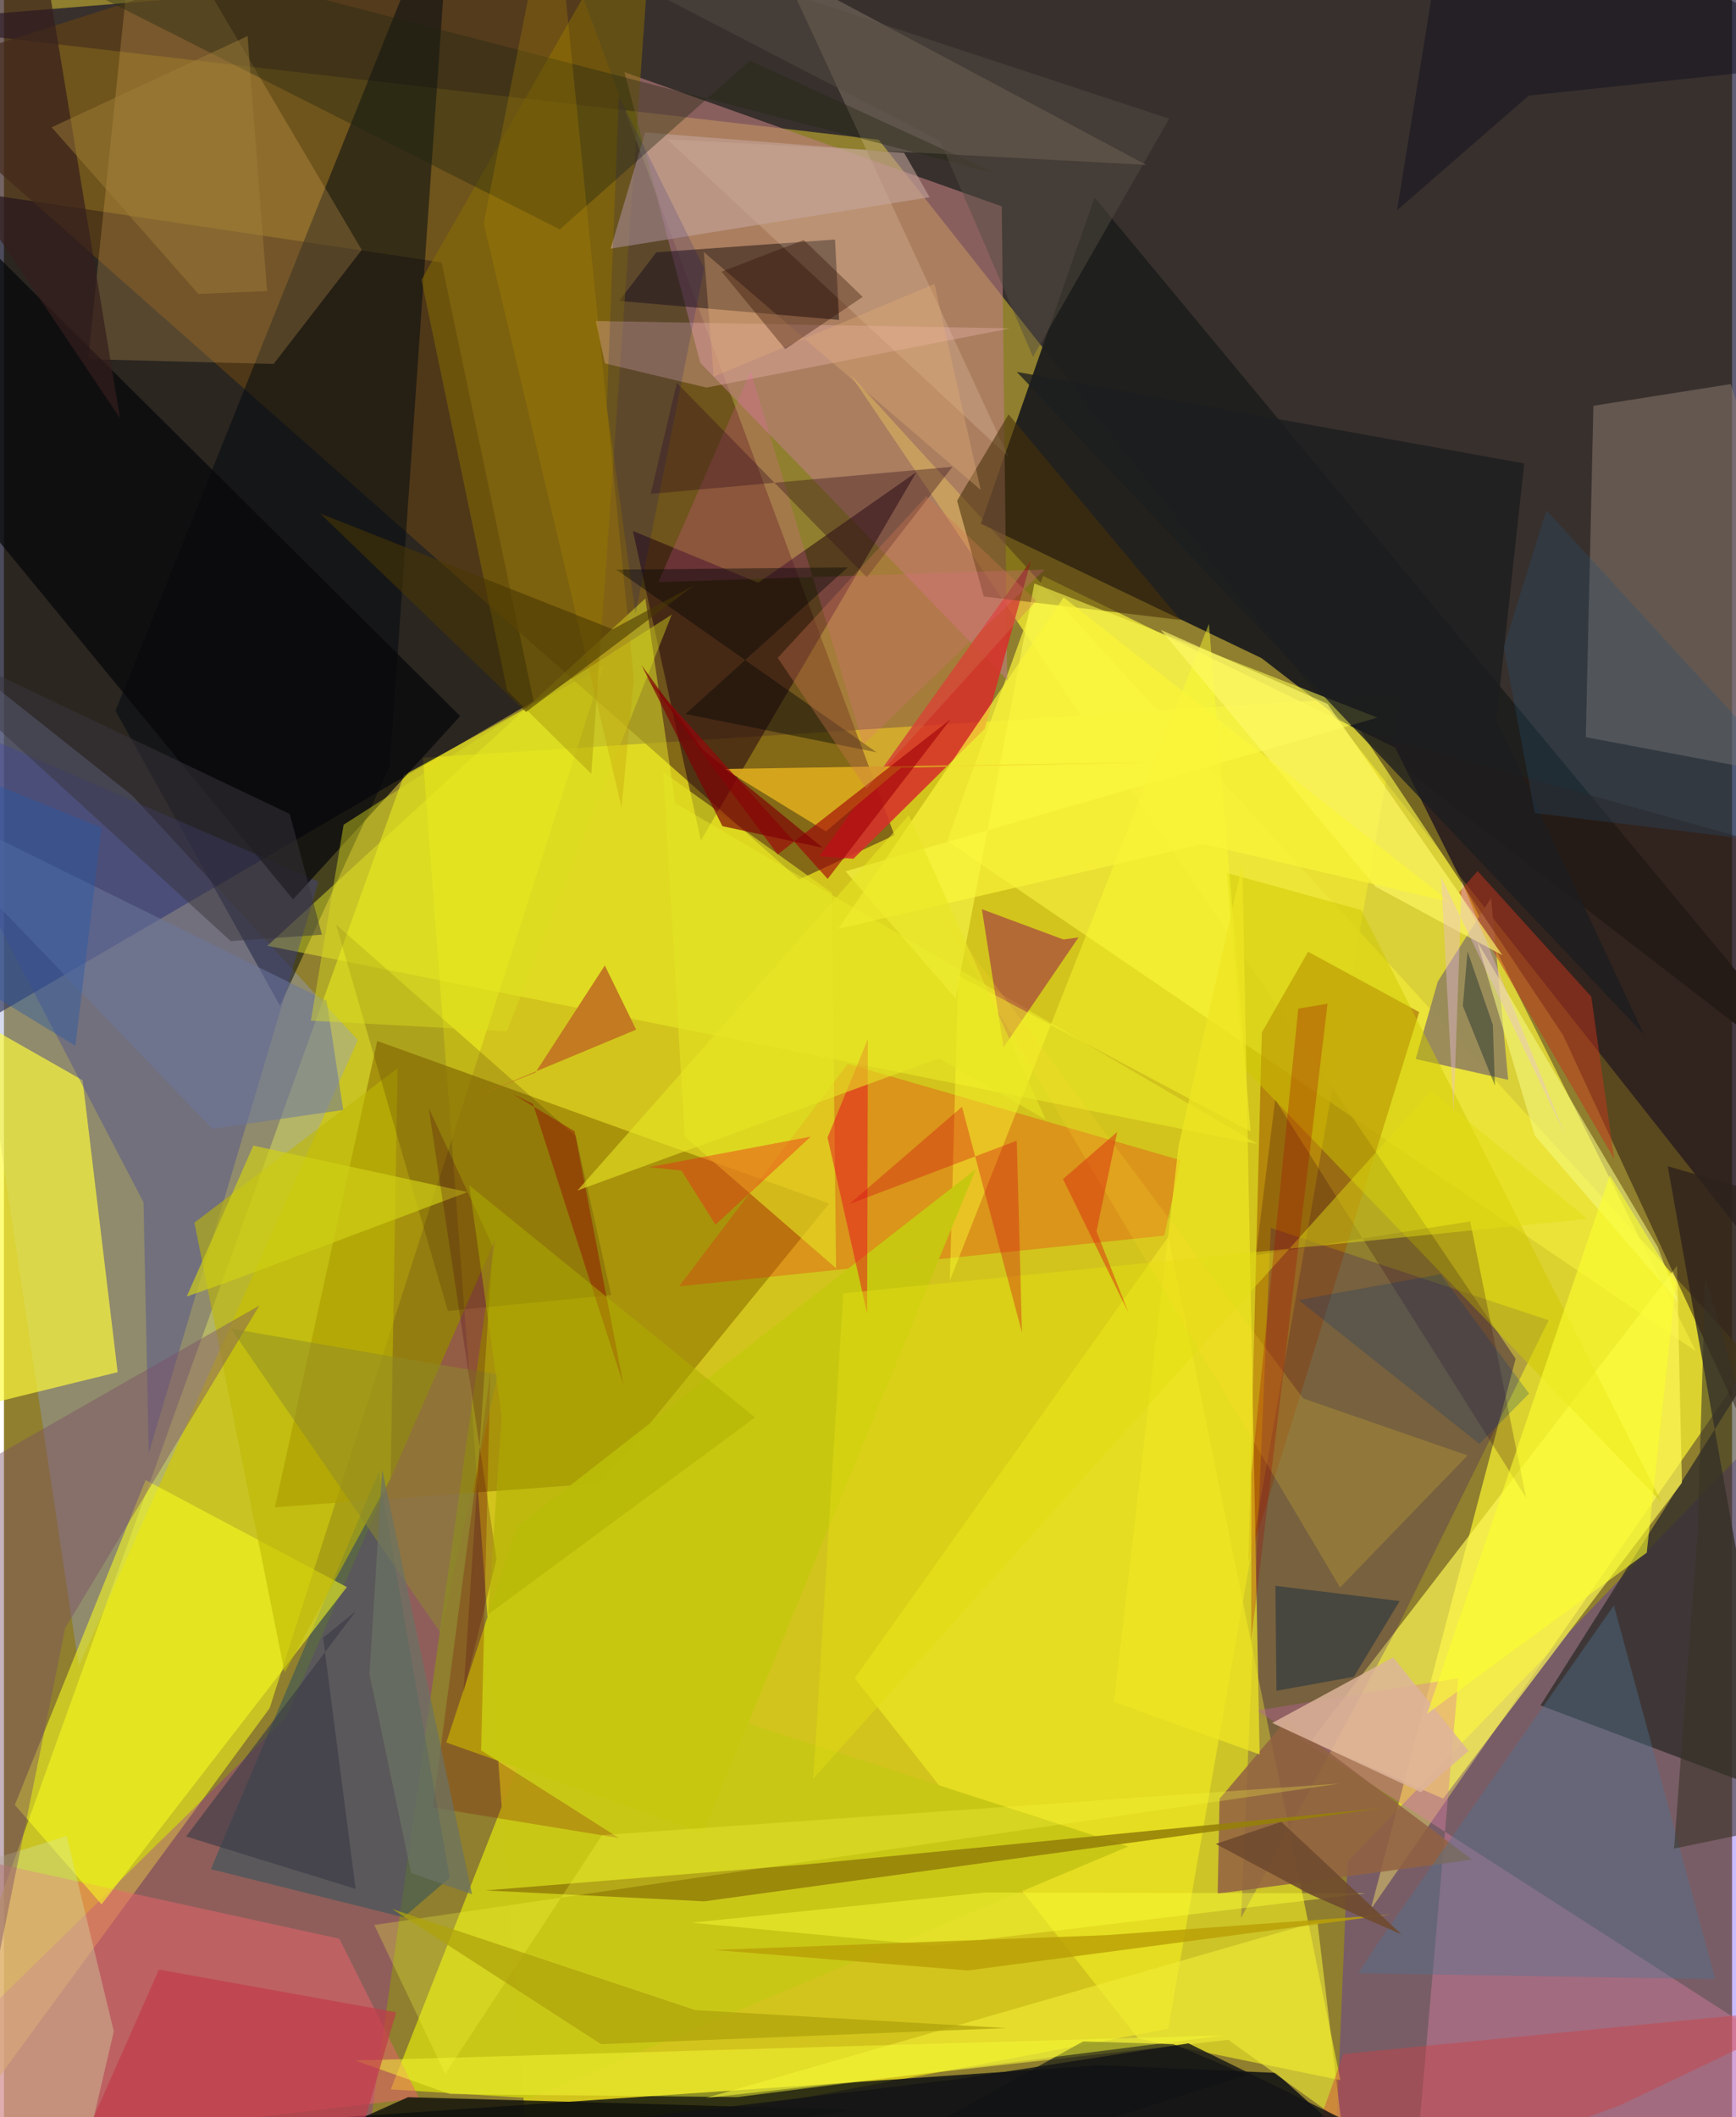<svg xmlns="http://www.w3.org/2000/svg" width="228" height="278" viewBox="0 0 836 1024"><path fill="#8f7f2e" d="M0 0h836v1024H0z"/><path fill="#ddd019" fill-opacity=".855" d="M675.83 336.172l-473.123 30.333 50.548 673.338 310.019-58.598z"/><path fill="#0b072d" fill-opacity=".655" d="M846.326-62l4.669 671.506L423.142 67.558-62 11.21z"/><path fill="#04031b" fill-opacity=".714" d="M211.73 126.913L-29.744 90.805l-25.315 429.846L256.25 339.169z"/><path fill="#e7de2f" fill-opacity=".878" d="M409.42 181.106l321.886 476.077-70.148 266.41L845.26 657.827z"/><path fill="#e8e71d" fill-opacity=".655" d="M193.505 374.876L-62 1086l190.53-259.822 161.5-504.085z"/><path fill="#604115" fill-opacity=".686" d="M430.772 403.965l-46.114 21.407L-54.02 37.49 257.597-62z"/><path fill="#3e00fa" fill-opacity=".271" d="M649.986 900.305L642.252 1086H880.98l-7.903-416.657z"/><path fill="#93a0d0" fill-opacity=".384" d="M-38.944 304.593l100.888 80.055L171.19 503.02 36.184 805.833z"/><path fill="#1f1f1d" fill-opacity=".961" d="M608.42 318.338L898 541.903 527.615 95.575l-55.021 157.69z"/><path fill="#000510" fill-opacity=".765" d="M530.155 998.919l-380.38 26.095 540.946 45.276-75.416-67.723z"/><path fill="#efe83b" fill-opacity=".776" d="M456.32 406.756L818.483 653.53 673.036 361.617l-170.334-83.04z"/><path fill="#977d04" fill-opacity=".69" d="M180.596 503.489l-49.513 225.517 157.84-11.625 110.342-135.26z"/><path fill="#efeb25" fill-opacity=".639" d="M563.273 598.181l83.281 407.938-97.822-20.162L411.586 811.69z"/><path fill="#9300d6" fill-opacity=".263" d="M175.383 1040.576L-62 1025.336 136.292 831.08l101.392-231.733z"/><path fill="#ba7d7d" fill-opacity=".616" d="M485.357 328.965l-2.643-229.159-182.531-64.903 36.655 140.582z"/><path fill="#fefc3c" fill-opacity=".675" d="M-25.926 683.56l80.924-19.887-16.939-141.196L-62 465.555z"/><path fill="#2f2c2a" fill-opacity=".776" d="M859.204 868.45l-54.3-304.342 87.393 24.835-148.962 235.88z"/><path fill="#000810" fill-opacity=".514" d="M133.562 486.453L53.958 343.785 216.709-62l-30.02 432.623z"/><path fill="#a15d00" fill-opacity=".592" d="M630.916 460.328l-22.398 39.06-6.51 256.334 82.635-266.207z"/><path fill="#fef857" fill-opacity=".686" d="M632.154 842.21l177.233-229.994 2.374 104.991-115.519 152.711z"/><path fill="#8e7c70" fill-opacity=".51" d="M898 381.623l-132.746-25.095 3.682-160.28 66.434-10.495z"/><path fill="#c8c617" fill-opacity=".992" d="M268.283 803.895l-81.16 206.677 67.335 4.227 289.435-121.693z"/><path fill="#de80a2" fill-opacity=".416" d="M898 1015.082L605.924 827.318l97.662-15.595L679.726 1086z"/><path fill="#310071" fill-opacity=".239" d="M747.291 638.564L673.65 788.052l-75.172 139.59 14.392-333.709z"/><path fill="#1f000e" fill-opacity=".518" d="M441.427 228.333l-76.493 53.512-60.653-25.023 32.88 149.685z"/><path fill="#d63129" fill-opacity=".882" d="M410.973 415.347l-16.492-1.186 102.377-143.068-22.376 81.391z"/><path fill="#33545a" fill-opacity=".565" d="M181.313 711.937L100.09 904.041l93.253 23.294 22.303-19.152z"/><path fill="#e9646c" fill-opacity=".51" d="M-50.784 891.017l213.025 46.678 38.616 77.063-258.627 30.493z"/><path fill="#ffc86a" fill-opacity=".208" d="M40.734 173.728l89.71 2.314 42.64-55.146L65.16-62z"/><path fill="#faff20" fill-opacity=".553" d="M5.266 872.983l41.944 48.104L165.9 767.614l-97.38-51.768z"/><path fill="#f2f729" fill-opacity=".443" d="M310.294 289.454l14.475 99.04 281.662 164.87-478.986-95.925z"/><path fill="#424599" fill-opacity=".373" d="M152.196 426.341L-62 333.274 67.512 581.506l2.541 121.381z"/><path fill="#1c0e0d" fill-opacity=".51" d="M315.614 122.024L297.59 145.55l106.415 9.188-1.95-38.891z"/><path fill="#ef1114" fill-opacity=".259" d="M408.175 514.572l161.187 46.637-8.051 36.416-234.712 24.546z"/><path fill="#998b5b" fill-opacity=".973" d="M682.944 512.187l10.696-37.427 25.794-40.5 8.275 88.03z"/><path fill="#07080b" fill-opacity=".737" d="M-62 189.238L139.84 435.03l80.862-88.682-258.767-257.08z"/><path fill="#2b1710" fill-opacity=".522" d="M898 810.885l-15.799-394.22L656.25 353.62l98.017 147.052z"/><path fill="#ffe9c9" fill-opacity=".196" d="M377.219-13.877l175.434 93.638-231.775-12.362L485.943 220.94z"/><path fill="#8a6e00" fill-opacity=".502" d="M243.409 333.984l40.74 40.287L314.923-62l-112.93 197.335z"/><path fill="#483109" fill-opacity=".576" d="M461.092 242.171l24.895-41.748 83.294 99.453-95.286-11.34z"/><path fill="#ffff50" fill-opacity=".537" d="M664.402 347.085l-165.93-64.864L460.38 482.86l-53.244-61.436z"/><path fill="#cfc800" fill-opacity=".494" d="M591.624 422.255l7.65 93.738 202.74 210.71-145.383-286.548z"/><path fill="#beb902" fill-opacity=".58" d="M187.057 714.875l3.37-198.2-98.297 74.68L135.785 809z"/><path fill="#920352" fill-opacity=".467" d="M512.535 454.404l7.315-1.013-36.277 53.186-10.476-66.827z"/><path fill="#926242" fill-opacity=".855" d="M710.21 899.423l-123.052 16.49.915-45.895 32.216-38.03z"/><path fill="#4b7897" fill-opacity=".373" d="M663.987 940.781l114.84-164.31 49.018 180.738L655.25 954.4z"/><path fill="#c6a69e" fill-opacity=".573" d="M435.48 73.937l-125.286-9.854-16.693 56.163 154.317-24.858z"/><path fill="#212711" fill-opacity=".38" d="M268.902 110.986l91.991-81.636 118.848 54.485L-62-56.273z"/><path fill="#351900" fill-opacity=".188" d="M160.663 447.174l116.024 102.36 17.094 76.802-79.054 7.73z"/><path fill="#958109" fill-opacity=".878" d="M338.791 919.605l-105.783-5.27 156.595-12.728 277.385-27.112z"/><path fill="#f6bebc" fill-opacity=".325" d="M290.727 175.772l49.206 11.697 146.819-28.63-200.448-3.58z"/><path fill="#f1ed38" fill-opacity=".596" d="M339.59 1014.7l252.763-28.095 54.562 39.358-11.508-96.604z"/><path fill="#d2e3a9" fill-opacity=".361" d="M-56.636 915.257l86.964-27.245 22.82 94.467L29.05 1086z"/><path fill="#fefd2e" fill-opacity=".439" d="M582.93 301.749l20.147 245.438-141.458-75.395-4.038 147.599z"/><path fill="#070d14" fill-opacity=".62" d="M565.813 988.709l35.273 14.776L344.526 1086l177.56-98.64z"/><path fill="#7a5066" fill-opacity=".435" d="M123.57 631.443L29.646 787.417-30.748 1086l6.067-369.99z"/><path fill="#ddb49b" fill-opacity=".839" d="M672.064 801.628l-58.507 31.712 71.915 33.496 23.066-19.974z"/><path fill="#eee622" fill-opacity=".733" d="M537.025 823.095l70.44 25.484-8.362-430.362-30.838 135.946z"/><path fill="#fc61bb" fill-opacity=".2" d="M415.686 360.255l87.804-84.802-186.873 6.075 44.654-101.88z"/><path fill="#dcab1d" fill-opacity=".914" d="M397.65 402.102l36.323-30.742 121.313-2.675-206.892 3.212z"/><path fill="#f6f980" fill-opacity=".569" d="M800.08 603.17l-87.324-147.674 27.826 93.733 69.615 80.85z"/><path fill="#c5351d" fill-opacity=".494" d="M778.988 560.473l-75.09-128.85 8.981-10.352 55.048 60.77z"/><path fill="#fffa68" fill-opacity=".647" d="M559.64 304.644l103.963 124.247 61.29 33.123L640.24 340.42z"/><path fill="#c7c611" fill-opacity=".992" d="M214.01 842.788l124.202 44.035 131.95-321.328-221.941 173.043z"/><path fill="#37141e" fill-opacity=".384" d="M312.86 238.871l12.646-53.687 91.91 94.002 41.471-53.43z"/><path fill="#d03e43" fill-opacity=".424" d="M782.156 1018.087l-164.912 61.843 30.719-86.478 233.965-22.983z"/><path fill="#6c769e" fill-opacity=".541" d="M164.138 536.843l-8.044-52.8L-62 376.434l162.782 169.524z"/><path fill="#10120c" fill-opacity=".827" d="M195.502 1014.337l-121.984 54.61L-18.495 1086l429.796-65.537z"/><path fill="#e2e223" fill-opacity=".635" d="M329.353 549.849L318.85 373.377l81.68 58.456 2.03 181.598z"/><path fill="#c27921" fill-opacity=".992" d="M257.18 518.69l33.5-51.719 15.151 31.03-76.192 31.744z"/><path fill="#300114" fill-opacity=".227" d="M736.374 724.407l-27.058-133.629-103.646 16.339 9.32-75.29z"/><path fill="#351e1c" fill-opacity=".686" d="M-62 59.889V26.303L56.156 202.3 12.518-62z"/><path fill="#e60423" fill-opacity=".451" d="M417.938 500.945l-.346 134.483-19.157-85.254 19.477-47.598z"/><path fill="#1c1d1e" fill-opacity=".769" d="M793.388 500.365L489.989 179.88l245.468 44.26-13.449 123.845z"/><path fill="#f6fb35" fill-opacity=".475" d="M591 984.385l-421.142 12.2 45.986 16.268 138.864 1.448z"/><path fill="#fbff2e" fill-opacity=".592" d="M688.501 828.863l106.232-77.899 14.082-130.222-31.913-52.33z"/><path fill="#e2de11" fill-opacity=".471" d="M766.015 589.522l-75.545-61.929-298.92 332.612 14.47-234.68z"/><path fill="#a00009" fill-opacity=".612" d="M374.321 413.261l83.692-65.429-59.536 77.269-87.466-97.296z"/><path fill="#040606" fill-opacity=".416" d="M296.232 275.495l125.955 88.395-92.505-18.545 78.465-70.899z"/><path fill="#c13a49" fill-opacity=".675" d="M189.725 973.265l-26 89.32-126.876-23.748 38.143-86.222z"/><path fill="#780200" fill-opacity=".243" d="M207.466 874.22l27.87-211.294-4.505 183.69 66.729 42.398z"/><path fill="#ddde1f" fill-opacity=".431" d="M164.317 398.888l-15.85 94.766 94.803 5.12 79.776-201.5z"/><path fill="#383226" fill-opacity=".569" d="M807.958 894.086L898 875.47l-74.956-257.79-3.687 122.823z"/><path fill="#042243" fill-opacity=".416" d="M615.59 817.766l-.494-50.744 60.108 7.346-22.173 36.644z"/><path fill="#3b3b48" fill-opacity=".631" d="M170.13 913.614l-82-25.365 82.155-109.048-15.887 12.873z"/><path fill="#fcfc44" fill-opacity=".263" d="M179.155 931.046l34.326 72.054 75.9-115.564L646.25 862.64z"/><path fill="#aea20b" fill-opacity=".725" d="M288.855 988.683l-101.062-65.365 146.663 48.914 150.511 8.674z"/><path fill="#cfd016" fill-opacity=".675" d="M88.424 627.088l32.235-73.003 103.589 22.49-115.024 43.172z"/><path fill="#bb9000" fill-opacity=".255" d="M232.083 108.029L265.669-62l39.089 390.334-5.973 62.138z"/><path fill="#8e8a29" fill-opacity=".494" d="M198.855 658.068l-89.038-15.465L211.176 789.73l27.76-125.028z"/><path fill="#235377" fill-opacity=".271" d="M898 412.482L746.221 246.838l-20.645 66.038 14.966 80.386z"/><path fill="#faf539" fill-opacity=".686" d="M580.082 408.227l119.682 28.177L512.632 288.96 403.593 449.236z"/><path fill="#483602" fill-opacity=".573" d="M333.719 283.202l-39.267 21.141-141.48-55.982 99.577 96.008z"/><path fill="#ef1f1b" fill-opacity=".392" d="M344.216 592.347l46.095-42.59-78.13 14.741 15.558 1.666z"/><path fill="#3a353e" fill-opacity=".494" d="M153.82 452.075l-15.564-58.386L-62 298.353l171.678 156.822z"/><path fill="#02357a" fill-opacity=".235" d="M626.31 628.794l87.505 69.565 24.001-24.35-42.791-57.732z"/><path fill="#d20614" fill-opacity=".329" d="M463.474 535.313l-54.544 47.084 81.036-30.695 2.522 92.802z"/><path fill="#0f1020" fill-opacity=".478" d="M898 29.106L700.462-62l-26.526 163.696 63.7-55.451z"/><path fill="#d17551" fill-opacity=".341" d="M417.105 381.394l-42.781-63.201 71.98-78.158 53.08 50.489z"/><path fill="#ffda2d" fill-opacity=".188" d="M646.38 767.788l-197.212-332.13 179.36 240.724 79.508 27.57z"/><path fill="#fbff39" fill-opacity=".451" d="M658.709 915.748L449.38 941.002l-116.507-11.058 141.546-14.594z"/><path fill="#000c7e" fill-opacity=".153" d="M297.457 46.51l41.306 83.18-33.222 167.235-13.884-100.38z"/><path fill="#6c7364" fill-opacity=".71" d="M196.98 905.946l-20.155-96.304 6.165-98.745 43.439 205.26z"/><path fill="#e8af79" fill-opacity=".337" d="M343.34 182.167l-4.777-60.284 133.955 115.095-22.365-99.624z"/><path fill="#2f0e01" fill-opacity=".349" d="M386.928 116.1l-39.758 15.292 30.82 37.475 37.445-25.272z"/><path fill="#ebbcde" fill-opacity=".396" d="M701.3 538.584l3.938-112.487 49.985 122.646-59.952-124.615z"/><path fill="#a60000" fill-opacity=".263" d="M640.305 485.467L603.383 793.41l.102-80.957 22.667-224.606z"/><path fill="#4b0315" fill-opacity=".235" d="M236.486 602.744l-30.967-66.734 32.772 218.045L222.3 818.67z"/><path fill="#930804" fill-opacity=".431" d="M255.918 533.922l43.824 136.096-23.66-122.84-30.092-18.127z"/><path fill="#acae00" fill-opacity=".506" d="M363.384 685.583l-129.18 95.28 6.61-95.675-15.727-111.914z"/><path fill="#b9a107" fill-opacity=".835" d="M532.986 935.982l138.157-10.057-204.76 27.12-122.851-9.926z"/><path fill="#142626" fill-opacity=".42" d="M705.757 486.561l15.53 38.497-1-29.377-12.24-35.516z"/><path fill="#6f4a2d" fill-opacity=".886" d="M617.924 881.132l58.182 54.479-44.175-19.366-45.648-24.401z"/><path fill="#a17f3a" fill-opacity=".455" d="M23.08 61.577l94.782-44.153 9.392 123.36-33.19 1.389z"/><path fill="#2859a6" fill-opacity=".424" d="M-62 446.782l96.57 59.068 12.618-105.526L-62 355.856z"/><path fill="#e7e524" fill-opacity=".588" d="M277.46 575.802l160.247-181.486 66.236 147.178-51.671-29.6z"/><path fill="#544d42" fill-opacity=".475" d="M563.693 57.398l-65.864 115.197-44.92-104.368L201.64-62z"/><path fill="#d93211" fill-opacity=".51" d="M528.537 595.556l10.042-48.093-26.236 22.818 31.71 64.708z"/><path fill="#121415" fill-opacity=".796" d="M573.018 988.29l199.3 97.71-737.276-29.08 426.035-51.283z"/><path fill="#7e0205" fill-opacity=".678" d="M308.471 321.738l39.09 77.843 48.59 10.493-58.023-47.418z"/></svg>